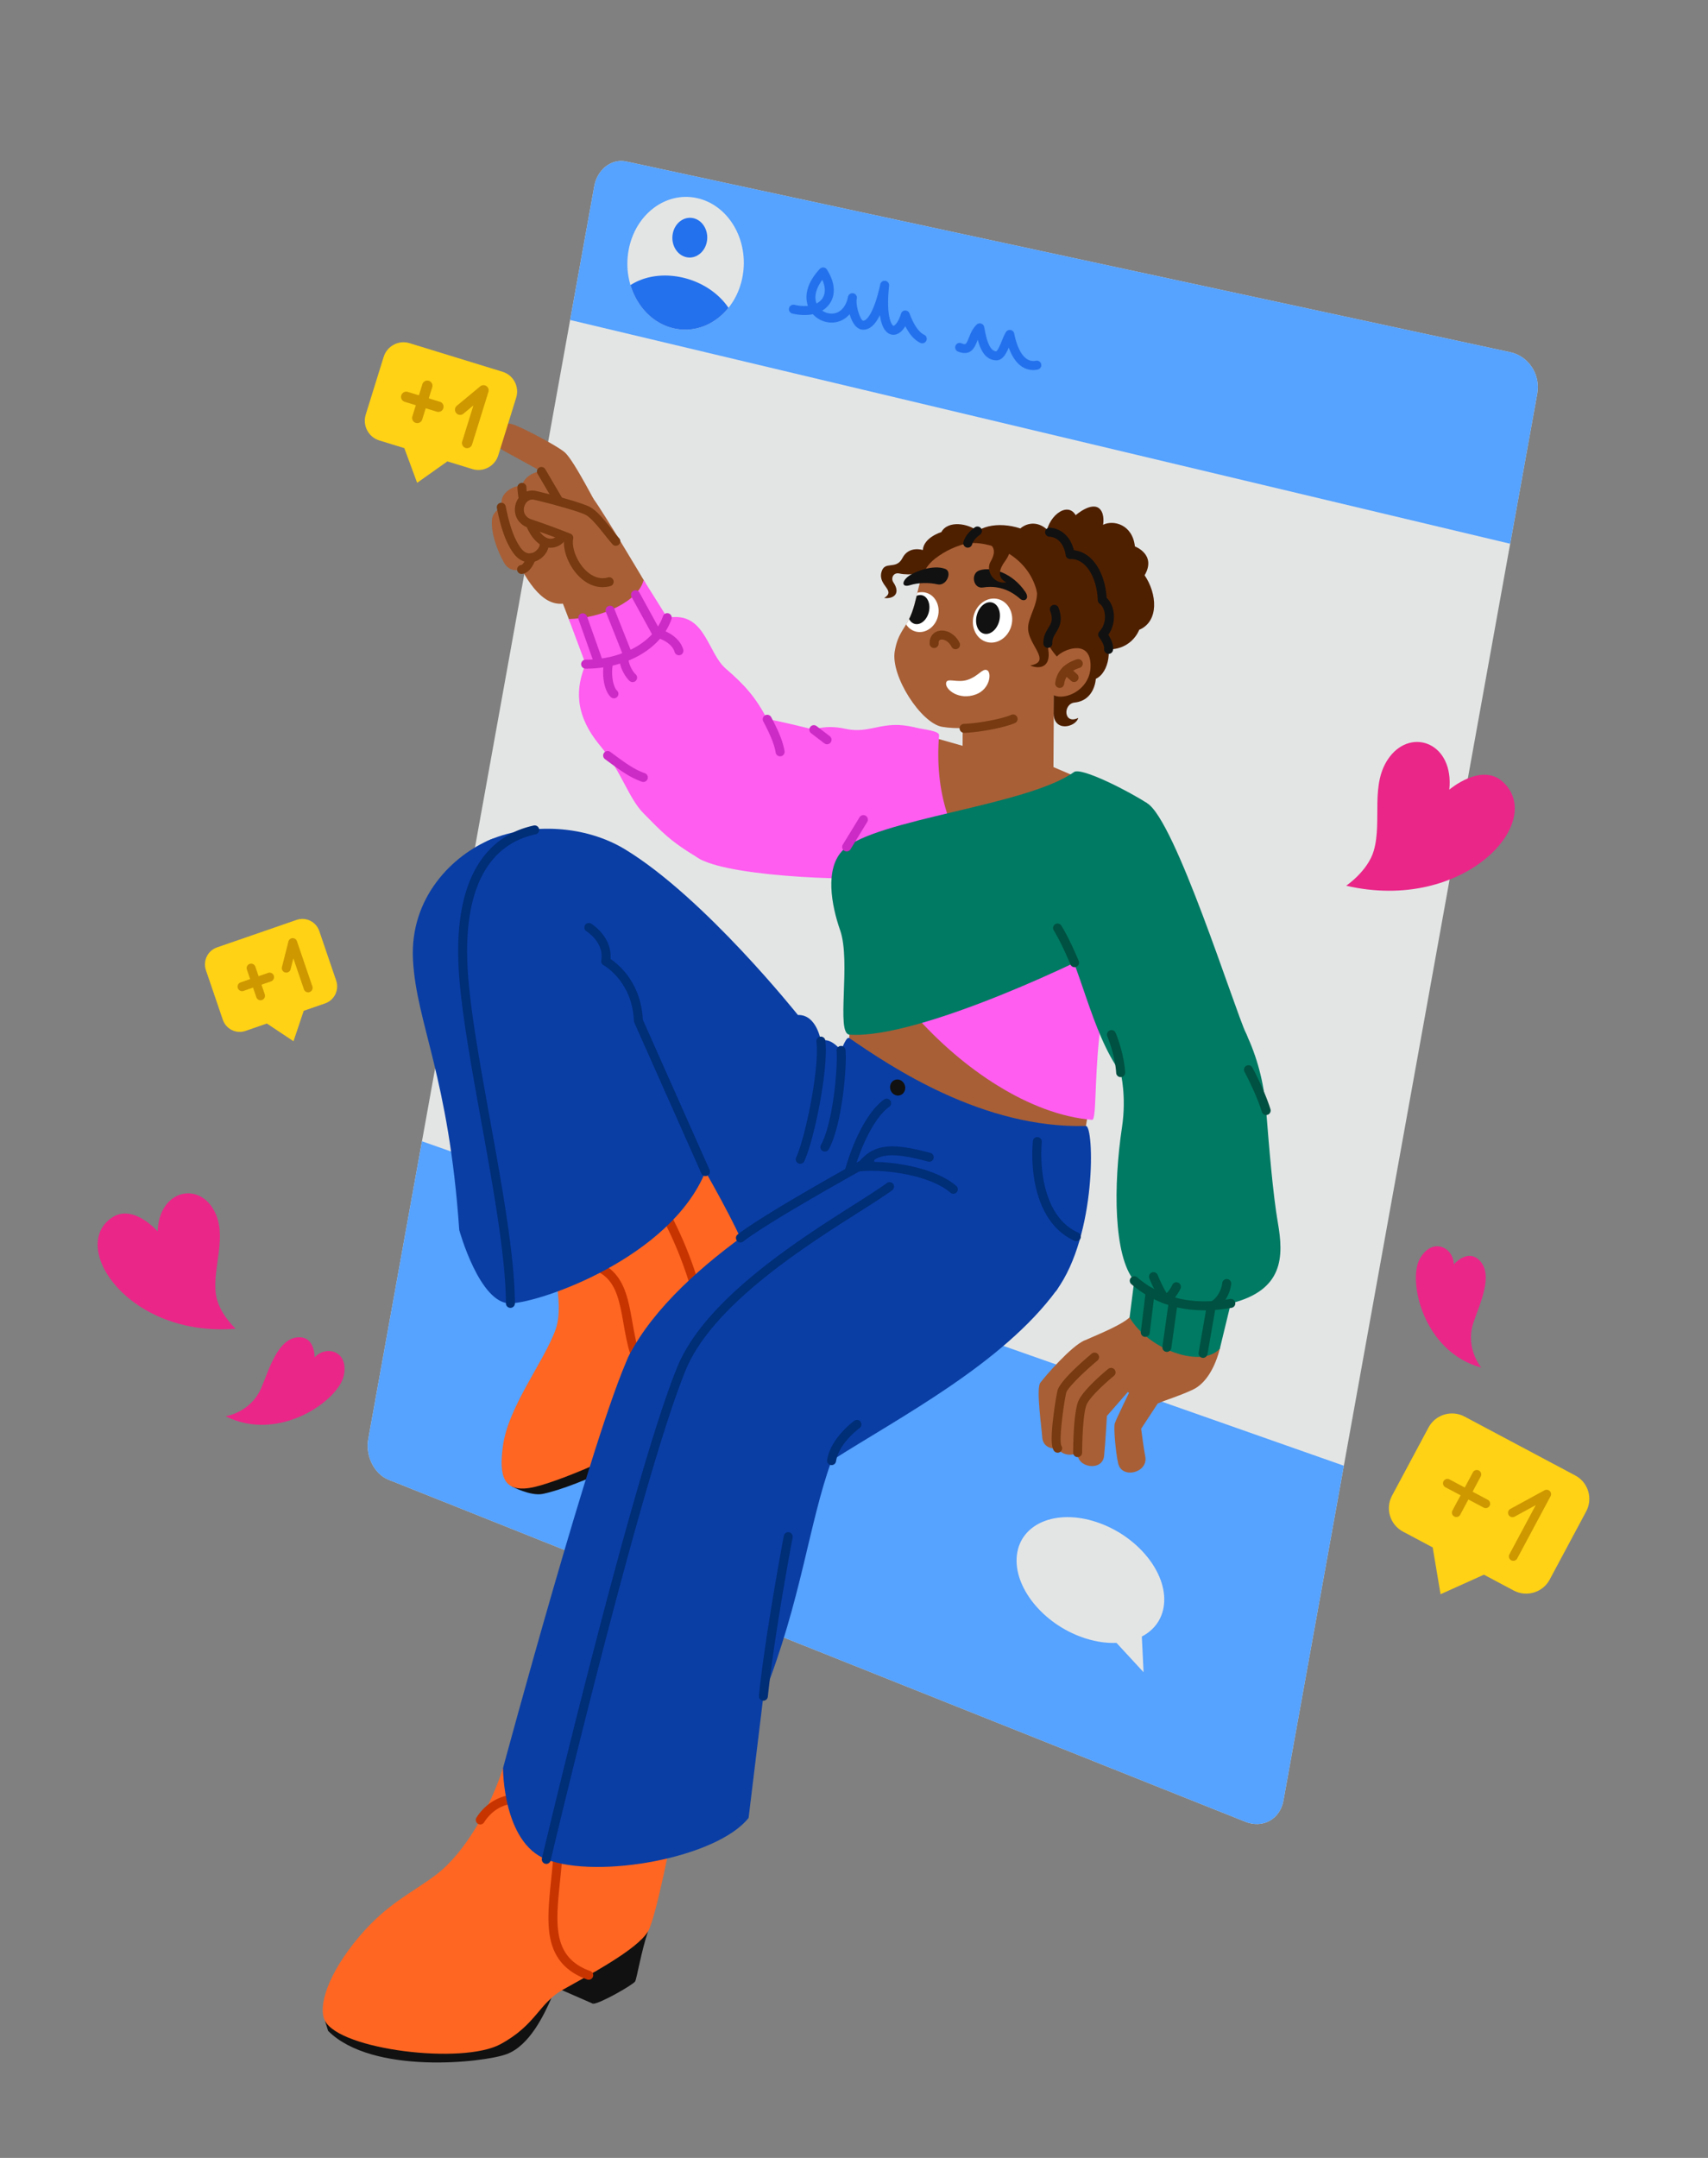 <svg xmlns="http://www.w3.org/2000/svg" viewBox="0 0 2375 3000" width="2375" height="3000"><rect x="0" y="0" width="2375" height="3000" fill="#808080" stroke="none"/><g transform="translate(1931.25 1965.0) rotate(0.0 139.375 125.625) scale(1.231 1.227)"><svg width="226.438" height="204.84" viewBox="0 0 226.438 204.84"><path d="M210.51 70.272 85.494 3.55C70.833-4.274 52.605 1.267 44.781 15.928L3.55 93.182c-7.824 14.661-2.283 32.889 12.378 40.713l33.582 17.923 8.867 53.022 48.985-22.146 33.582 17.923c14.661 7.824 32.889 2.283 40.713-12.378l41.231-77.254c7.824-14.661 2.283-32.889-12.378-40.713Z" fill="#ffd215"/><g fill="#ce9800"><g><path d="M76.222 117.337a5.002 5.002 0 0 1-4.408-7.356l23.085-43.254a5 5 0 1 1 8.823 4.709L80.637 114.69a4.998 4.998 0 0 1-4.415 2.646Z"/><path d="M109.391 107.253a4.971 4.971 0 0 1-2.351-.59L63.787 83.578a5 5 0 0 1 4.709-8.823l43.253 23.085a5.002 5.002 0 0 1-2.358 9.412Z"/></g><path d="M140.557 166.98a5.002 5.002 0 0 1-4.408-7.356l29.75-55.742-23.866 13.049a4.996 4.996 0 0 1-6.785-1.988 4.998 4.998 0 0 1 1.988-6.785l38.563-21.085a5 5 0 0 1 6.81 6.741l-37.637 70.52a4.998 4.998 0 0 1-4.415 2.646Z"/></g></svg></g><g transform="translate(511.25 223.75) rotate(0.0 813.75 1155.625) scale(1.247 1.248)"><svg width="1304.856" height="1852.633" viewBox="0 0 1304.856 1852.633"><path d="m978.585 1850.044-955.49-381.046c-15.795-6.299-25.818-26.55-22.441-45.254L252.684 28.113C256.062 9.41 271.967-2.915 288.266.597l985.932 212.471c20.337 4.383 33.813 24.976 30.02 45.979L1021.202 1826.27c-3.793 21.003-22.907 31.633-42.616 23.773z" fill="#e3e5e5"/><path d="M.655 1423.744c-3.377 18.703 6.645 38.955 22.441 45.254l955.489 381.046c19.709 7.86 38.823-2.77 42.616-23.773l67.32-372.791L60.554 1092.046zM1274.197 213.069 288.265.598c-16.299-3.513-32.204 8.812-35.582 27.516l-26.917 149.055 1048.224 249.26 30.226-167.381c3.793-21.003-9.683-41.596-30.02-45.979z" fill="#55a2ff"/><path d="M863.253 1643.753c12.72-6.612 21.592-17.605 24.229-32.207 6.338-35.095-25.596-77.239-70.917-93.981-44.875-16.577-85.976-1.952-92.201 32.52-6.225 34.471 24.694 76.234 69.456 93.431 14.381 5.525 28.449 7.837 41.166 7.303l30.23 32.707-1.962-39.772zM418.097 128.42c7.287-40.35-15.645-79.354-50.959-87.061-35.028-7.645-69.037 18.436-76.218 58.198-7.18 39.761 15.102 78.618 50.024 86.849 35.207 8.298 69.865-17.636 77.152-57.986z" fill="#e3e5e5"/><g fill="#2471ed"><path d="M618.404 203.136a4.99 4.99 0 0 1-2.132-.479c-7.526-3.553-12.885-11.01-16.756-18.564-4.241 7.01-9.675 10.458-15.28 9.309-6.861-1.406-11.291-8.972-13.049-21.648-5.44 11.172-11.791 16.501-19.093 16.196-2.307-.099-5.737-1.083-8.985-5.216-2.414-3.071-4.342-7.416-5.689-12.031-4.254 4.957-9.818 8.136-16.262 9.066-9.185 1.327-18.574-2.277-24.731-9.053-6.717 1.416-14.486 1.231-22.827-.685a5 5 0 0 1 2.238-9.746c5.417 1.243 10.527 1.602 15.063 1.137-2.728-7.895-3.879-22.72 13.277-41.174a5.001 5.001 0 0 1 7.867.699c9.071 14.102 10.182 28.014 3.048 38.167-2.167 3.084-4.942 5.625-8.214 7.593 3.689 2.592 8.308 3.819 12.851 3.164 7.988-1.153 13.778-7.907 15.885-18.53a5 5 0 0 1 9.809 1.945c-.537 2.709 0 .005-.002.007-1.519 7.686 3.763 23.99 7.117 24.667l.104.002c3.79 0 11.953-8.499 18.954-40.541a5 5 0 0 1 9.855 1.61c-3.841 35.227 3.238 44.256 4.791 44.574.886.173 5.15-2.581 8.466-13.464a5.001 5.001 0 0 1 9.453-.331c1.857 4.852 7.51 19.615 16.379 23.803a5.001 5.001 0 0 1-2.137 9.522zm-111.428-70.674c-7.094 9.521-9.393 18.794-6.425 26.276 2.632-1.343 4.793-3.144 6.36-5.374 3.757-5.347 3.726-12.751.065-20.903zm235.101 100.435c-11.883 0-21.37-8.766-27.218-24.974-3.161 7.373-7.115 14.397-14.104 14.157-12.216-.371-17.545-11.977-20.46-22.948-.189.467-.375.935-.561 1.401-2.774 6.964-6.972 17.486-21.405 11.845a5 5 0 0 1 3.641-9.314c4.938 1.931 5.337 1.643 8.475-6.233 1.793-4.5 4.024-10.1 8.656-14.514a5.003 5.003 0 0 1 8.354 2.645l.359 1.829c1.817 9.304 4.852 24.835 13.081 25.286 1.917-1.02 4.877-8.287 6.312-11.809 1.538-3.779 2.992-7.348 4.723-9.86a5 5 0 0 1 9.023 1.869c2.002 10.147 8.381 33.408 24.273 30.296a5 5 0 0 1 1.924 9.813 26.415 26.415 0 0 1-5.072.508zM378.256 89.728c2.169-12.013-4.63-23.643-15.163-25.97-10.508-2.322-20.758 5.497-22.918 17.457-2.16 11.961 4.581 23.577 15.079 25.951 10.524 2.38 20.833-5.425 23.002-17.439zm-27.109 40.185c-22.024-5.041-43.044-1.372-58.086 8.406 7.13 23.692 24.718 42.626 47.884 48.087 23.291 5.49 46.342-4.017 61.404-22.796-10.71-15.866-29.065-28.63-51.202-33.697z"/></g></svg></g><g transform="translate(448.75 588.75) rotate(0.0 665.625 1139.375) scale(1.249 1.249)"><svg width="1066.243" height="1824.321" viewBox="0 0 1066.243 1824.321"><clipPath id="a"><path d="M664.85 177.23c-2.986 10.262-4.62 21.594-8.986 33.42-4.512 12.222-10.251 17.613-14.541 27.302-1.846 4.171 39.923 16.614 50.54-20.55 10.7-37.452-24.028-50.434-27.014-40.172z"/></clipPath><rect fill="#a85f36" height="186.935" rx="49.738" transform="matrix(1 .006 -.006 1 2.266 -4.945)" width="101.294" x="712.25" y="253.127"/><path d="M659.211 338.284c-36.317-9.075-48.851 7.894-77.626 1.494-21.375-4.754-34.869.963-34.869.963s-44.596-11.177-51.853-11.532c-25.868-1.265-133.151 124.208-74.252 155.909 37.45 20.157 181.998 25.412 232.34 18.781s6.26-165.615 6.26-165.615z" fill="#ff5cf0"/><path d="M494.863 329.209c-12.843-24.424-24.879-37.988-46.15-56.35-19.64-16.954-22.58-59.694-58.701-57.388-37.93 2.422-89.421 33.54-97.3 52.415-10.467 25.073-13.697 54.748 16.124 90.724 24.215 29.213 31.522 58.438 48.5 75.481 20.517 20.596 28.787 30.701 63.276 51.027 35.642 21.006 74.252-155.909 74.252-155.909z" fill="#ff5cf0"/><path d="M357.261 174.144s-43.684-73.704-55.852-90.316-103.743 29.722-90.118 58.635c13.625 28.912 31.338 60.638 56.11 58.068l6.57 17.116c18.945 49.09 108.84-.924 83.291-43.503z" fill="#a85f36"/><path d="M234.27 124.137c-3.258-7.478-11.458-22.213-20.29-32.181-5.157-5.822-25.483 3.108-25.551 15.695-.064 11.742 20.626 31.18 22.862 34.812z" fill="#a85f36"/><path d="M188.429 107.651c-1.131 13.714 5.126 32.469 13.426 47.254 10.576 18.84 37.964 2.167 27.83-13.901-7.82-12.398-12.911-31.496-12.911-31.496l-28.344-1.857z" fill="#a85f36"/><path d="M244.931 103.496c-3.258-7.478-11.458-22.213-20.29-32.181-5.157-5.822-25.483 3.108-25.551 15.695-.064 11.742 20.626 31.18 22.862 34.812z" fill="#a85f36"/><path d="M199.09 87.01c-1.544 15.77 8.613 39.093 16.913 53.878 10.576 18.84 37.964 2.167 27.83-13.901-7.82-12.398-16.399-38.12-16.399-38.12zm68.547.562c-3.258-7.478-11.458-22.213-20.29-32.181-5.157-5.822-25.483 3.108-25.551 15.695-.064 11.742 17.134 28.681 19.37 32.312z" fill="#a85f36"/><path d="M221.797 71.086c-1.544 15.77 8.613 39.093 16.913 53.878 10.576 18.84 37.964 2.167 27.83-13.901-7.82-12.398-16.399-38.12-16.399-38.12z" fill="#a85f36"/><path d="M301.409 83.828c-11.111-20.527-24.474-44.824-31.731-51.513-7.258-6.689-47.23-27.843-57.822-31.259-20.467-6.6-28.436 19.495-10.017 29.493a5539.329 5539.329 0 0 1 41.634 22.864l25.489 43.423z" fill="#a85f36"/><path d="M268.967 101.838a4.996 4.996 0 0 1-4.317-2.47l-25.489-43.423a5 5 0 0 1 1.781-6.843 4.999 4.999 0 0 1 6.843 1.781l25.489 43.423a5 5 0 0 1-4.307 7.532zm-15.188 36.426c-4.864 0-11.955-1.807-18.899-10.086-13.554-16.157-18.025-49.158-18.083-57.055a5 5 0 0 1 4.963-5.037h.038a5 5 0 0 1 4.999 4.963c.048 6.557 4.283 37.038 15.744 50.701 4.1 4.888 8.505 7.096 12.733 6.393 3.643-.607 6.017-3.098 6.478-4.296a5 5 0 1 1 9.332 3.592c-1.626 4.223-6.752 9.331-14.166 10.567-.89.148-1.948.257-3.139.257z" fill="#773a11"/><path d="M230.218 154.541c-6.08 0-12.731-2.857-18.303-10.775-5.282-7.505-12.103-19.926-18.015-49.611a5 5 0 0 1 9.807-1.953c5.546 27.847 11.669 39.108 16.385 45.808 6.206 8.816 12.511 6.855 15.715 4.903 4.435-2.702 6.308-7.297 5.596-8.662a5.001 5.001 0 0 1 8.866-4.628c3.96 7.587-1.722 17.238-9.258 21.83-3.036 1.849-6.791 3.088-10.793 3.088z" fill="#773a11"/><path d="M221.413 167.478a4.999 4.999 0 0 1-.566-9.967c1.976-.229 5.257-5.464 6.657-9.646a5 5 0 1 1 9.483 3.173c-.853 2.549-5.585 15.321-14.994 16.407a5.168 5.168 0 0 1-.58.034z" fill="#773a11"/><path d="M326.315 131.094c-9.136-10.321-21.744-29.01-31.441-33.89s-45.897-14.308-58.202-17.037c-17.043-3.779-26.561 24.507-5.303 31.599s42.59 15.527 42.59 15.527c-3.902 20.246 18.095 56.408 44.9 48.876 20.493-5.759 7.456-45.076 7.456-45.076z" fill="#a85f36"/><path d="M311.622 182.18c-8.649 0-17.214-3.605-24.772-10.556-11.606-10.675-18.973-27.593-18.297-41.083-6.972-2.717-23.145-8.909-38.984-14.186-13.928-4.64-17.452-16.951-14.833-26.425 2.569-9.292 11.222-17.362 22.784-14.802 10.23 2.264 48.812 12.179 59.602 17.608 7.93 3.99 16.431 14.652 24.652 24.962 2.974 3.73 5.784 7.254 8.286 10.08a5 5 0 1 1-7.488 6.628c-2.672-3.019-5.559-6.64-8.616-10.474-6.841-8.581-15.356-19.259-21.329-22.264-8.91-4.483-44.591-13.972-57.268-16.777-5.733-1.269-9.713 3.104-10.985 7.703-1.406 5.086.051 11.506 8.356 14.273 21.154 7.047 42.865 15.694 43.082 15.781a5 5 0 0 1 3.057 5.59c-2.027 10.519 4.59 26.679 14.75 36.024 5.246 4.823 13.646 9.971 23.888 7.092a5 5 0 1 1 2.705 9.627 31.67 31.67 0 0 1-8.59 1.197z" fill="#773a11"/><path d="m357.261 174.144 26.3 41.977c-8.636 28.822-42.084 49.715-90.85 51.765l-18.741-50.239c36.96-.73 77.752-19.894 83.291-43.503z" fill="#ff5cf0"/><g fill="#cc2bc5"><path d="M561.467 357.019a4.974 4.974 0 0 1-3.032-1.028l-14.755-11.277a5.001 5.001 0 0 1 6.072-7.946l14.755 11.277a5.001 5.001 0 0 1-3.04 8.973zm-52.28 13.441a5.002 5.002 0 0 1-4.932-4.215c-1.367-8.591-5.625-19.29-13.808-34.689a5.002 5.002 0 0 1 2.069-6.762 5.003 5.003 0 0 1 6.762 2.069c8.842 16.64 13.284 27.948 14.853 37.81a5 5 0 0 1-4.944 5.787zm-152.239 28.515a4.995 4.995 0 0 1-1.663-.286c-13.18-4.646-23.164-11.827-41.12-25.173a5.001 5.001 0 0 1 5.965-8.027c17.159 12.753 26.663 19.603 38.48 23.769a5 5 0 0 1-1.662 9.717zm-32.765-93.073a4.989 4.989 0 0 1-3.448-1.379c-8.907-8.484-10.095-29.287-7.026-40.466a5 5 0 1 1 9.644 2.648c-2.519 9.173-.896 25.648 4.28 30.578a5 5 0 0 1-3.45 8.62zm20.818-18.053a4.981 4.981 0 0 1-3.259-1.21c-4.744-4.083-12.93-17.486-11.011-27.489a5 5 0 0 1 9.821 1.885c-.949 4.944 4.191 14.994 7.713 18.025a4.999 4.999 0 0 1-3.264 8.789zm51.549-29.884a5.004 5.004 0 0 1-4.809-3.639c-1.889-6.671-9.129-12.635-18.896-15.564a5 5 0 0 1 2.873-9.579c13.205 3.96 22.791 12.341 25.645 22.417a5 5 0 0 1-4.814 6.363zm-89.198 13.756a5.003 5.003 0 0 1-4.713-3.332l-17.866-50.424a5 5 0 0 1 9.426-3.34l17.866 50.424a5 5 0 0 1-4.713 6.672z"/><path d="M339.967 263.466a5 5 0 0 1-4.648-3.156l-20.073-50.555a5 5 0 1 1 9.294-3.69l20.073 50.555a5 5 0 0 1-4.646 6.846zm32.199-24.155a4.998 4.998 0 0 1-4.389-2.598l-23.949-43.688a5 5 0 1 1 8.769-4.807l23.949 43.688a5 5 0 0 1-4.38 7.405z"/><path d="M293.416 272.888c-.246 0-.488 0-.733-.002a5 5 0 0 1 .029-10h.029l.628.002c33.07 0 73.726-15.092 85.477-48.428a5 5 0 0 1 9.432 3.324c-6.022 17.083-19.056 31.38-37.692 41.345-16.612 8.883-36.889 13.759-57.169 13.759z"/></g><path d="m712.171 358.709 97.549 22.122 85.928 36.703s-34.286 301.215-46.005 364.385c-14.21 76.6-269.929-10.246-263.307-101.684 6.215-85.831-15.634-145.274-7.195-179.524 9.841-39.943 88.904-154.533 88.904-154.533l44.127 12.531z" fill="#a85f36"/><path d="M686.186 347.071c-10.276 126.232 69.916 208.278 201.825 226.775 3.91.548-18.335 58.777-23.692 110.766-5.224 50.703-2.876 90.878-7.851 90.472C718.19 763.787 556.64 572.625 587.799 477.955c12.336-37.479 58.134-143.032 71.412-139.67 9.705 2.457 27.395 3.632 26.975 8.787z" fill="#ff5cf0"/><path d="M836.335 387.982c8.19-5.901 62.516 22.133 81.448 34.657-3.612 36.813-20.394 145.405-29.772 151.207-30.72 19.005-224.397 112.134-301.676 106.389-15.211-1.131 2.05-80.881-10.298-116.183-9.515-27.202-17.688-69.163 3.591-89.602 35.519-34.118 204.936-49.167 256.707-86.468z" fill="#007a63"/><path d="M577.056 697.844s-11.719-15.395-22.468-10.403c0 0-4.405-29.693-25.576-29.069 0 0-104.107-130.773-192.44-184.368-44.166-26.797-103.965-29.576-149.153-11.192-45.82 18.641-43.699 96.173-16.856 147.305 50.958 97.071 198.565 317.891 303.235 331.234 99.697 12.709 118.857-51.539 132.218-81.366 31.333-69.948-28.961-162.141-28.961-162.141z" fill="#0a3ea5"/><path d="M531.624 824.001a5.001 5.001 0 0 1-4.533-7.105c10.292-22.195 26.135-99.678 22.534-128.843a5 5 0 0 1 4.35-5.575c2.74-.328 5.237 1.609 5.575 4.35 3.844 31.138-12.415 110.615-23.387 134.275a5.002 5.002 0 0 1-4.54 2.897z" fill="#002e77"/><path d="M480.638 952.523c4.6 22.1 14.245 51.789 13.737 58.024s-40.707 61.654-45.226 61.654c-3.767 0-15.264-29.327-15.264-29.327l46.752-90.351z" fill="#111"/><path d="m449.149 1072.202-111.274-40.722-10.267-22.041 106.277 33.435zm-39.036-6.537c-1.982 11.181-6.395 45.264-22.251 60.103-15.188 14.215-103.127 57.663-142.999 65.677-13.484 2.71-34.443-8.367-34.443-8.367s143.303-44.691 162.389-70.955c19.087-26.264 37.304-46.458 37.304-46.458z" fill="#111"/><path d="M426.093 832.707c21.182 37.211 53.681 97.039 54.545 119.816s-34.083 82.574-56.314 99.25c-25.174 18.884-24.697 40.25-41.459 60.419-19.281 23.199-114.497 63.944-146.617 71.436-36.708 8.562-39.684-13.671-35.796-44.369 5.706-45.05 45.782-94.308 58.918-131.157 10.566-29.642-6.708-84.525-6.708-84.525 67.437-.305 128.315-38.812 173.431-90.87z" fill="#f62"/><path d="M391.977 1057.352c-21.74 0-45.094-3.653-51.371-27.631-2.457-9.386-4.112-18.734-5.713-27.776-3.755-21.212-6.999-39.531-18.861-51.038-11.875-11.517-27.087-11.582-36.507-8.133-8.115 2.969-13.365 8.819-14.043 15.647a5 5 0 1 1-9.951-.989c1.067-10.74 8.752-19.73 20.558-24.051 15.985-5.847 34.396-1.788 46.906 10.347 14.183 13.758 17.856 34.506 21.745 56.473 1.566 8.846 3.186 17.992 5.54 26.986 5.287 20.192 27.513 20.922 56.027 19.787 6.657-.267 12.946-.515 18.318-.192a5 5 0 0 1 4.688 5.294c-.167 2.756-2.552 4.843-5.293 4.688-4.873-.295-10.916-.054-17.315.201-4.663.187-9.652.386-14.729.386zm41.903-9.476a5.002 5.002 0 0 1-4.898-4.023c-13.876-69.637-25.443-112.078-53.647-164.928a5 5 0 0 1 8.822-4.709c28.796 53.96 40.56 97.063 54.632 167.682a4.999 4.999 0 0 1-4.909 5.979z" fill="#c83400"/><path d="M187.42 462.812c-42.481 17.698-90.732 64.518-86.926 134.44 3.844 70.634 39.791 129.559 51.517 300.523 0 0 22.715 82.552 56.956 81.581 33.949-.963 177.721-50.713 217.126-146.648l-74.656-167.959s-6.111-53.265-36.403-66.178c0 0 3.017-25.398-18.782-37.62-10.276-39.201-84.338-108.343-108.833-98.138z" fill="#0a3ea5"/><path d="M426.096 837.709a5 5 0 0 1-4.572-2.971l-74.656-167.959a5.006 5.006 0 0 1-.427-1.822c-1.85-44.239-33.464-61.815-33.783-61.987a5 5 0 0 1-2.553-5.24c3.381-19.834-15.683-32.026-16.496-32.535a5.007 5.007 0 0 1-1.597-6.884 4.994 4.994 0 0 1 6.869-1.613c1.002.62 23.512 14.855 21.51 39.313 8.807 5.895 33.895 26.224 35.995 67.566l74.273 167.099a5 5 0 0 1-4.566 7.033zm-217.13 146.646a5 5 0 0 1-5-4.974c-.275-51.891-14.133-128.597-27.536-202.777-12.099-66.968-23.527-130.223-25.355-175.243-1.87-46.044 5.199-82.731 21.009-109.044 14.342-23.868 35.507-38.956 62.909-44.844a5 5 0 0 1 2.101 9.776c-53.092 11.409-79.382 61.102-76.027 143.706 1.8 44.328 13.168 107.251 25.204 173.87 13.478 74.601 27.416 151.741 27.695 204.502a4.999 4.999 0 0 1-4.974 5.026h-.027z" fill="#002e77"/><path d="M586.218 684.043c47.324 32.616 149.132 100.881 263.425 97.876 9.266-.244 12.305 120.978-32.69 182.871-17.708 24.359-215.322-25.599-251.15-73.073-34.508-45.724-20.373-106.514-7.935-139.34 10.263-27.087 22.698-72.228 28.35-68.333z" fill="#0a3ea5"/><path d="M559.029 810.426a5 5 0 0 1-4.38-7.404c13.992-25.542 18.872-88.622 17.428-104.732a5 5 0 1 1 9.96-.892c1.698 18.947-3.879 83.522-18.618 110.429a5 5 0 0 1-4.39 2.599z" fill="#002e77"/><path d="M362.189 1678.321c-7.434 21.621-12.47 52.268-14.349 55.729s-39.135 24.91-46.903 24.875l2.945-36.176 58.308-44.428z" fill="#111"/><path d="m300.936 1758.926-113.93-49.807 1.376-29.233 115.498 42.863c.978 12.585.172 24.691-2.945 36.176zm-46.188-6.583c-8.04 18.142-24.171 53.069-49.917 62.65-25.746 9.582-149.673 23.251-198.828-25.85l-3.489-11.224c41.024 24.033 145.402 39.768 186.926 19.385 38.711-19.003 65.309-44.961 65.309-44.961z" fill="#111"/><path d="M200.724 1496.674c-13.901 42.865-41.623 93.512-74.072 118.309-26.753 20.445-54.436 31.84-85.948 69.114-35.548 42.049-46.185 78.385-38.19 93.822 16.717 32.278 153.054 49.009 195.404 26.013 39.865-21.647 42.693-45.526 69.235-60.51 27.321-15.424 82.978-44.469 95.036-65.101 8.766-15 26.927-107.485 31.536-134.812 7.062-41.867-177.32-95.193-193.002-46.836z" fill="#f62"/><path d="M296.119 1732.216a4.997 4.997 0 0 1-1.689-.295c-22.535-8.091-35.866-22.541-40.757-44.178-4.282-18.939-1.938-41.789.543-65.98 1.076-10.494 2.189-21.346 2.829-32.376 1.757-30.296-14.066-46.387-29.46-51.344-18.101-5.829-36.927 1.644-47.958 19.04a5 5 0 0 1-8.445-5.355c13.339-21.036 37.236-30.36 59.468-23.203 18.955 6.104 38.465 25.449 36.378 61.44-.652 11.252-1.777 22.216-2.864 32.817-4.844 47.229-8.67 84.534 33.646 99.727a5.001 5.001 0 0 1-1.689 9.708z" fill="#c83400"/><path d="M609.255 820.209c-46.873 22.131-213.267 110.803-268.002 216.775-41.366 80.087 167.041 154.565 225.25 117.404 75.786-48.382 190.215-107.681 250.451-189.598 40.902-55.624-207.698-144.58-207.698-144.58z" fill="#0a3ea5"/><path d="M465.057 911.604a5.002 5.002 0 0 1-3.072-8.949c31.125-24.186 140.23-84.281 144.859-86.828a5.001 5.001 0 0 1 4.82 8.762c-1.127.62-113.039 62.259-143.543 85.962a4.976 4.976 0 0 1-3.064 1.052z" fill="#002e77"/><path d="M601.206 829.665a5 5 0 0 1-3.854-8.183c17.598-21.324 40.479-19.958 79.206-9.582a5 5 0 0 1-2.588 9.66c-40.476-10.844-55.93-9.433-68.905 6.288a4.99 4.99 0 0 1-3.859 1.817z" fill="#002e77"/><path d="M702.043 857.383c-1.159 0-2.324-.4-3.269-1.219-23.284-20.139-75.288-26.71-102.337-23.552a5 5 0 1 1-1.159-9.933c29.575-3.451 84.271 3.634 110.039 25.922a5.001 5.001 0 0 1-3.273 8.782z" fill="#002e77"/><path d="M341.252 1036.984c-38.121 79.892-140.529 459.69-140.529 459.69s-.321 82.842 48.189 101.555c57.632 22.232 189.972-1.616 225.216-46.173l16.445-135.458c42.619-107.593 50.536-192.263 75.928-262.21 35.896-98.881-200.279-169.737-225.25-117.404z" fill="#0a3ea5"/><path d="M490.58 1421.598a4.999 4.999 0 0 1-4.979-5.514c7.174-69.292 27.537-176.958 27.742-178.038a5 5 0 0 1 9.824 1.866c-.204 1.075-20.489 108.332-27.619 177.202a5.001 5.001 0 0 1-4.968 4.485zm75.928-262.21a5 5 0 0 1-4.942-5.798c3.948-24.412 29.219-42.783 30.293-43.554a5 5 0 0 1 5.828 8.127c-.226.162-22.971 16.751-26.249 37.022a5.002 5.002 0 0 1-4.93 4.203zm-317.591 443.841a4.999 4.999 0 0 1-4.87-6.15c.995-4.214 100.048-422.764 150.608-546.735 30.698-75.27 134.221-141.063 196.074-180.372 15.336-9.747 28.581-18.164 37.409-24.614a5 5 0 0 1 5.9 8.074c-9.09 6.642-22.462 15.14-37.945 24.979-60.847 38.671-162.685 103.393-192.178 175.709-50.269 123.256-149.143 541.051-150.136 545.256a5.002 5.002 0 0 1-4.862 3.853zm590.065-693.073a4.988 4.988 0 0 1-2.041-.438c-39.394-17.641-49.773-68.841-46.352-110.874a5 5 0 0 1 9.967.811c-.976 11.991-1.497 35.525 5.983 58.418 6.875 21.043 18.479 35.348 34.488 42.517a5 5 0 0 1-2.046 9.564z" fill="#002e77"/><path d="M648.125 742.208c1.415-4.623-1.006-9.742-5.393-11.483s-9.156.526-10.667 5.112c-1.529 4.641.852 9.887 5.336 11.665 4.483 1.778 9.292-.615 10.724-5.294z" fill="#111"/><path d="M586.436 836.581a5 5 0 0 1-4.818-6.348c7.858-28.107 23.356-63.307 43.288-77.805a4.998 4.998 0 0 1 6.984 1.103 4.998 4.998 0 0 1-1.103 6.984c-17.877 13.003-32.473 47.134-39.539 72.41a5.003 5.003 0 0 1-4.813 3.655z" fill="#002e77"/><path d="M728.887 119.678c-9.953-8.295-32.784-12.364-40.187 1.226 0 0-19.553 5.771-20.609 19.948 0 0-15.524-5.11-22.675 8.881s-19.991 2.193-23.469 15.978c-3.765 14.924 16.857 19.891 3.105 28.568 11.338 1.181 18.383-5.486 10.251-17.451-3.01-4.429-.242-11.377 6.773-9.837 10.916 2.398 29.807.047 44.171-4.749 11.942-3.988 31.898-29.03 31.898-29.03l10.743-13.534z" fill="#4f2000"/><path d="M681.951 150.232c-19.552 15.088-17.356 36.767-26.087 60.417-6.454 17.483-15.419 20.988-19.061 43.091-4.545 27.581 29.37 79.911 52.828 83.905 29.997 5.107 84.458-3.072 114.207-27.748 28.23-23.414 40.395-72.522 24.45-113.063-28.428-72.281-101.931-80.87-146.337-46.602z" fill="#a85f36"/><path d="M805.261 126.445c0-21.167 23.138-41.04 33.01-24.397 0 0 18.447-16.178 27.17-6.588 5.459 6.001 3.342 17.276 3.342 17.276 11.43-5.674 32.713-.514 35.428 24.093 0 0 24.346 8.94 10.806 32.125 13.887 20.393 16.303 51.284-6.01 60.679 0 0-9.194 26.063-42.177 21.197-40.713-32.085-57.883-70.534-61.569-124.387z" fill="#4f2000"/><path d="M718.144 133.212c6.804-19.731 34.311-24.422 58.537-16.396 7.74-6.72 21.358-8.846 32.588 4.209 12.289 1.05 19.972 9.938 22.852 24.887 26.163 2.694 31.698 15.922 35.735 50.612 9.744 5.938 11.778 24.898.474 38.432 11.837 13.245 7.415 42.247-7.65 49.27 0 0-.949 23.966-23.536 26.374-13.322 1.42-12.387 25.09 3.997 17.112-2.708 10.493-28.456 16.727-27.428-6.974l.14-19.548 16.491-30.391s-33.266-19.362-33.547-68.391c-.261-45.544-42.992-72.054-78.654-69.196z" fill="#4f2000"/><path d="M819.065 257.676c9.01-7.67 36.284-16.67 35.782 12.691-.487 28.519-34.048 40.74-44.57 29.524-9.195-9.801 2.173-36.584 8.788-42.215z" fill="#a85f36"/><path d="M793.657 180.171c6.306 17.056-8.484 33.78-8.396 47.658.12 18.982 27.098 37.145 2.383 41.528 11.032 4.689 23.115 1.494 20.174-17.328-3.852-24.661 14.339-22.812 6.676-45.194-2.74-8.004-20.838-26.664-20.838-26.664z" fill="#4f2000"/><ellipse cx="745.732" cy="219.168" fill="#fff" rx="24.711" ry="21.722" transform="matrix(.25 -.968 .968 .25 347.128 886.45)"/><ellipse cx="740.678" cy="216.402" fill="#111" rx="17.929" ry="12.913" transform="matrix(.25 -.968 .968 .25 346.015 879.482)"/><path d="M735.156 182.538c-11.247 1.799-14.156-15.827-3.921-19.092 13.707-4.373 36.553 2.787 50.887 23.845 5.536 8.133-1.346 11.732-5.78 7.804-11.678-10.344-25.628-15.046-41.186-12.558zm-50.946-3.532c10.577 2.472 16.826-14.047 8.949-17.108-14.077-5.471-35.816 3.651-41.944 8.801-7.168 6.023-6.033 12.024 2.73 9.231 8.764-2.793 21.135-3.057 30.265-.923z" fill="#111"/><path d="M742.508 134.025c6.825 4.88 5.385 12.311.958 19.858-5.904 10.066 3.977 25.571 17.629 22.944-11.3-5.349-7.376-15.653-1.435-23.628 6.406-8.6 10.246-22.2-.68-26.755s-16.472 7.58-16.472 7.58z" fill="#4f2000"/><path d="M704.504 251.259a5 5 0 0 1-4.449-2.711c-3.477-6.748-9.134-8.701-12.042-7.929-.679.18-2.484.658-2.34 4.073a5 5 0 1 1-9.991.423c-.298-7.06 3.445-12.486 9.77-14.162 7.339-1.947 17.765 1.901 23.493 13.016a5 5 0 0 1-4.441 7.291zm115.988 43.094a5 5 0 0 1-4.966-5.64c1.644-12.755 9.988-21.822 24.13-26.219a5 5 0 1 1 2.969 9.549c-10.277 3.196-16.058 9.234-17.181 17.949a5.001 5.001 0 0 1-4.953 4.361z" fill="#773a11"/><path d="M836.483 287.759a4.985 4.985 0 0 1-3.375-1.312l-8.756-8.015a5 5 0 1 1 6.752-7.376l8.756 8.015a5 5 0 0 1-3.377 8.688z" fill="#773a11"/><path d="M739.463 274.523c5.643 2.388 3.627 21.164-12.292 27.038-18.724 6.908-33.775-5.153-33.221-12.318.554-7.166 12.117.21 24.288-4.025 12.17-4.235 16.115-12.857 21.226-10.694z" fill="#fff"/><path d="M714.04 344.327a5 5 0 0 1-.15-9.998c14.457-.441 40.656-4.934 52.767-10.067a5 5 0 0 1 3.903 9.207c-13.295 5.635-40.723 10.379-56.364 10.855l-.155.002z" fill="#773a11"/><path d="M874.894 256.433a5 5 0 0 1-4.937-5.828c.514-3.063-3.015-9.307-5.562-12.563a5.009 5.009 0 0 1 .312-6.533c4.441-4.667 6.698-11.684 6.037-18.77-.499-5.352-2.671-9.897-5.811-12.158a5 5 0 0 1-2.075-3.88c-.592-16.72-6.145-31.522-14.852-39.597-4.681-4.341-9.953-6.425-15.687-6.196a5.012 5.012 0 0 1-5.138-4.213c-3.135-19.784-16.457-20.638-17.965-20.67-2.762 0-4.975-2.238-4.975-5s2.265-5 5.026-5c7.521 0 22.177 5.354 26.975 25.023 6.758.692 13.105 3.662 18.563 8.723 10.199 9.458 16.827 25.903 17.938 44.314 4.417 4.132 7.277 10.445 7.956 17.725.787 8.438-1.461 16.891-6.09 23.369 2.651 4.103 6.23 10.992 5.209 17.08a5.003 5.003 0 0 1-4.925 4.174zm-156.747-118.22a5 5 0 0 1-4.812-6.37c1.696-5.956 5.946-11.415 12.632-16.224a5 5 0 0 1 5.84 8.118c-4.812 3.461-7.79 7.109-8.854 10.844a5.003 5.003 0 0 1-4.807 3.632zm89.137 111.509a5 5 0 0 1-4.995-4.848c-.238-7.806 2.938-13.047 5.49-17.258 3.313-5.466 5.707-9.416 2.045-18.998a4.999 4.999 0 0 1 2.886-6.455 5 5 0 0 1 6.456 2.886c5.407 14.151.837 21.691-2.834 27.75-2.344 3.867-4.195 6.922-4.047 11.771a5 5 0 0 1-4.845 5.15l-.155.002z" fill="#111"/><g clip-path="url(#a)"><ellipse cx="665.855" cy="209.762" fill="#fff" rx="22.372" ry="19.666" transform="matrix(.25 -.968 .968 .25 296.323 802.054)"/><ellipse cx="663.274" cy="206.961" fill="#111" rx="16.46" ry="11.855" transform="matrix(.25 -.968 .968 .25 297.099 797.454)"/></g><path d="M917.783 422.639c31.27 18.743 96.805 227.838 110.346 256.731 24.391 52.042-106.599 88.373-139.778 43.166-33.18-45.207-45.052-121.953-70.245-160.946s60.875-162.208 99.677-138.951z" fill="#007a63"/><path d="M1028.13 679.37c11.77 25.256 19.583 52.701 22.2 85.331 3.12 38.903 7.373 92.272 13.11 125.398 6.39 36.898 6.595 74.604-52.47 89.282-60.009 14.913-91.421-6.052-107.476-25.23-23.066-27.553-23.446-105.967-13.641-170.959 5.176-34.307-1.502-60.656-1.502-60.656-10.007-44.308 116.983-92.083 139.779-43.166z" fill="#007a63"/><path d="M998.787 1029.703c-4.773 18.804-14.43 38.63-30.746 46.027-17.426 7.9-26.38 9.922-38.424 15.074-17.981 7.691-100.981-61.629-81.601-70.096s41.216-17.449 50.281-25.705c11.569-10.536 103.726 21.955 100.491 34.7z" fill="#a85f36"/><path d="M848.016 1020.707c-14.395 5.818-44.551 40.629-49.258 47.252-4.707 6.624 1.931 52.631 2.27 60.219.795 17.788 28.932 17.038 29.376-2.786.271-12.063-2.506-40.27-2.506-40.27l35.249-39.69-15.131-24.724z" fill="#a85f36"/><path d="M859.317 1039.173s-33.341 32.985-36.527 38.816-5.449 49.444-5.917 56.178c-1.101 15.86 26.512 19.59 29.425 2.165s2.498-41.761 2.498-41.761l31.366-36.097-20.846-19.302z" fill="#a85f36"/><path d="M877.674 1056.17s-28.171 27.34-31.707 33.66-4.879 48.599-5.519 55.661c-1.536 16.945 27.619 21.347 29.446 3.652 1.329-12.866 3.15-44.48 3.15-44.48l27.325-31.343-22.695-17.149z" fill="#a85f36"/><path d="M900.369 1073.319s-17.081 34.881-18.572 39.695 1.156 33.56 3.828 44.668c4.242 17.635 34.032 10.168 30.034-8.344-1.558-7.214-4.503-30.43-4.503-30.43l18.462-28.105-29.248-17.484z" fill="#a85f36"/><path d="M818.204 1145.569a4.993 4.993 0 0 1-4.13-2.176c-2.071-3.026-3.832-9.374-1.184-33.51 1.474-13.433 3.862-27.601 5.012-32.946 2.361-10.974 29.843-34.617 38.21-41.603a5 5 0 0 1 6.409 7.676c-15.882 13.263-33.719 30.809-34.843 36.03-3.449 16.029-8.072 53.28-5.313 58.764a5 5 0 0 1-4.162 7.765zm4.175-7.738h.01zm-.054-.086.011.017-.011-.017z" fill="#773a11"/><path d="M840.448 1150.491h-.008a5 5 0 0 1-4.992-5.009c.008-4.557.239-44.892 5.953-57.69 5.764-12.909 30.327-33.22 33.109-35.493a4.998 4.998 0 0 1 7.035.707 4.999 4.999 0 0 1-.707 7.035c-7.051 5.765-26.24 22.72-30.307 31.828-4.11 9.206-5.063 41.835-5.084 53.631a5 5 0 0 1-5 4.991z" fill="#773a11"/><path d="m903.494 954.151-5.197 40.851c21.012 36.086 80.311 57.107 100.491 34.7l12.182-50.322c-35.144 5.097-71.535 4.686-107.476-25.23z" fill="#007a63"/><path d="M837.034 605.177a5 5 0 0 1-4.61-3.061c-6.926-16.447-12.832-28.497-18.586-37.921a5 5 0 1 1 8.535-5.211c6.103 9.996 12.044 22.101 19.267 39.251a5 5 0 0 1-4.605 6.942zm51.312 122.359a5 5 0 0 1-4.985-4.683c-1.29-20.293-9.773-40.563-9.858-40.765a5 5 0 0 1 9.208-3.899c.376.888 9.229 21.996 10.629 44.029a5 5 0 0 1-4.994 5.317zm161.982 42.166a5.003 5.003 0 0 1-4.768-3.5c-6.672-21.203-19.191-44.289-19.316-44.52a5 5 0 0 1 1.999-6.782 4.997 4.997 0 0 1 6.782 1.999c.532.977 13.113 24.18 20.074 46.301a5.001 5.001 0 0 1-4.771 6.503zM937.726 979.457a5 5 0 0 1-4.125-2.176c-7.316-10.687-13.101-25.226-13.344-25.839a4.999 4.999 0 0 1 2.811-6.487 4.998 4.998 0 0 1 6.489 2.809c.049.123 4.357 10.943 9.931 20.179 1.65-1.448 3.967-4.186 6.447-9.307a5.001 5.001 0 0 1 9 4.36c-7.313 15.102-15.354 16.354-16.891 16.452-.106.007-.212.01-.318.01zm53.933 7.015a4.999 4.999 0 0 1-2.407-9.386c6.013-3.294 11.261-12.063 12.207-20.396.312-2.743 2.788-4.726 5.533-4.403a5 5 0 0 1 4.404 5.532c-1.322 11.64-8.452 23.168-17.339 28.036a4.973 4.973 0 0 1-2.398.616zm-75.888 30.209a5 5 0 0 1-4.97-5.603l5.47-45.073a5 5 0 0 1 9.927 1.205l-5.47 45.073a5.002 5.002 0 0 1-4.957 4.398z" fill="#005141"/><path d="M939.805 1033.346a5 5 0 0 1-4.958-5.696l7.188-51.241a4.994 4.994 0 0 1 5.646-4.257 5 5 0 0 1 4.257 5.646l-7.188 51.241a5.002 5.002 0 0 1-4.945 4.307zm40.272 6.664a5 5 0 0 1-4.931-5.858l8.937-51.335a4.996 4.996 0 0 1 5.783-4.068 5 5 0 0 1 4.068 5.783l-8.937 51.335a5.002 5.002 0 0 1-4.92 4.144z" fill="#005141"/><path d="M981.461 987.1c-31.494 0-58.722-9.756-81.232-29.162a5 5 0 1 1 6.53-7.574c27.074 23.339 61.841 31.444 103.339 24.095a5 5 0 0 1 1.744 9.847c-10.521 1.863-20.657 2.795-30.38 2.795z" fill="#005141"/><path d="M583.306 476.331a5 5 0 0 1-4.259-7.611l18.618-30.414a5 5 0 0 1 8.529 5.221l-18.618 30.414a4.995 4.995 0 0 1-4.269 2.39z" fill="#cc2bc5"/></svg></g><g transform="translate(502.5 472.5) rotate(36.123 106.25 98.125) scale(1.436 1.443)"><svg width="147.996" height="136.047" viewBox="0 0 147.996 136.047"><path d="M102.598 1.089 13.512 31.671C3.064 35.258-2.497 46.634 1.089 57.082l18.898 55.051c3.586 10.447 14.963 16.009 25.41 12.423l23.93-8.215 29.807 19.706 11.419-33.859 23.93-8.215c10.447-3.586 16.009-14.963 12.423-25.41l-18.898-55.051c-3.586-10.447-14.963-16.009-25.41-12.423Z" fill="#ffd215"/><g fill="#ce9800"><g><path d="M62.226 90.461a5.001 5.001 0 0 1-4.729-3.378L46.916 56.26a5.002 5.002 0 0 1 9.459-3.247l10.581 30.823a5.001 5.001 0 0 1-4.729 6.624Z"/><path d="M41.525 80.34a5.002 5.002 0 0 1-1.623-9.731l30.822-10.581a5.003 5.003 0 0 1 6.353 3.106 5.002 5.002 0 0 1-3.106 6.353L43.149 80.068a4.975 4.975 0 0 1-1.623.271Z"/></g><path d="M115.517 81.657a5.002 5.002 0 0 1-4.729-3.378L98.975 43.871l-3.077 12.076a4.995 4.995 0 0 1-6.079 3.61 4.998 4.998 0 0 1-3.61-6.079l7.213-28.308a4.999 4.999 0 0 1 4.642-3.762c2.178-.098 4.214 1.281 4.933 3.373l17.251 50.251a5.002 5.002 0 0 1-4.729 6.624Z"/></g></svg></g><g transform="translate(285.0 1277.5) rotate(0.0 91.875 85.0) scale(1.242 1.25)"><svg width="147.996" height="136.047" viewBox="0 0 147.996 136.047"><path d="M102.598 1.089 13.512 31.671C3.064 35.258-2.497 46.634 1.089 57.082l18.898 55.051c3.586 10.447 14.963 16.009 25.41 12.423l23.93-8.215 29.807 19.706 11.419-33.859 23.93-8.215c10.447-3.586 16.009-14.963 12.423-25.41l-18.898-55.051c-3.586-10.447-14.963-16.009-25.41-12.423Z" fill="#ffd215"/><g fill="#ce9800"><g><path d="M62.226 90.461a5.001 5.001 0 0 1-4.729-3.378L46.916 56.26a5.002 5.002 0 0 1 9.459-3.247l10.581 30.823a5.001 5.001 0 0 1-4.729 6.624Z"/><path d="M41.525 80.34a5.002 5.002 0 0 1-1.623-9.731l30.822-10.581a5.003 5.003 0 0 1 6.353 3.106 5.002 5.002 0 0 1-3.106 6.353L43.149 80.068a4.975 4.975 0 0 1-1.623.271Z"/></g><path d="M115.517 81.657a5.002 5.002 0 0 1-4.729-3.378L98.975 43.871l-3.077 12.076a4.995 4.995 0 0 1-6.079 3.61 4.998 4.998 0 0 1-3.61-6.079l7.213-28.308a4.999 4.999 0 0 1 4.642-3.762c2.178-.098 4.214 1.281 4.933 3.373l17.251 50.251a5.002 5.002 0 0 1-4.729 6.624Z"/></g></svg></g><g transform="translate(138.75 1662.5) rotate(-5.543 90.0 96.875) scale(2.079 2.075)"><svg width="86.569" height="93.395" viewBox="0 0 86.569 93.395"><path d="M40.896 23.439C44.685-4.003 71-7.095 79.674 12.83c7.964 18.294-4.764 37.761-4.023 56.41.503 12.663 10.917 24.154 10.917 24.154C14.98 92.499-19.614 28.1 11.414 11.311c15.055-8.147 29.483 12.128 29.483 12.128z" fill="#ea2688"/></svg></g><g transform="translate(2098.75 1040.0) rotate(13.764 -101.875 109.375) scale(-2.354 2.342)"><svg width="86.569" height="93.395" viewBox="0 0 86.569 93.395"><path d="M40.896 23.439C44.685-4.003 71-7.095 79.674 12.83c7.964 18.294-4.764 37.761-4.023 56.41.503 12.663 10.917 24.154 10.917 24.154C14.98 92.499-19.614 28.1 11.414 11.311c15.055-8.147 29.483 12.128 29.483 12.128z" fill="#ea2688"/></svg></g><g transform="translate(1962.5 1736.25) rotate(8.833 55.0 78.75) scale(2.379 2.385)"><svg width="46.229" height="66.024" viewBox="0 0 46.229 66.024"><path d="M21.098 9.09C19.565-.457 6.51-5.16 1.058 8.609s10.24 53.651 45.171 57.415c0 0-10.983-9.426-8.645-24.715 1.605-10.5 8.155-30.049-2.401-37.141C27.277-1.143 21.098 9.09 21.098 9.09z" fill="#ea2688"/></svg></g><g transform="translate(457.5 1853.75) rotate(32.792 -55.0 78.75) scale(-2.379 2.385)"><svg width="46.229" height="66.024" viewBox="0 0 46.229 66.024"><path d="M21.098 9.09C19.565-.457 6.51-5.16 1.058 8.609s10.24 53.651 45.171 57.415c0 0-10.983-9.426-8.645-24.715 1.605-10.5 8.155-30.049-2.401-37.141C27.277-1.143 21.098 9.09 21.098 9.09z" fill="#ea2688"/></svg></g></svg>